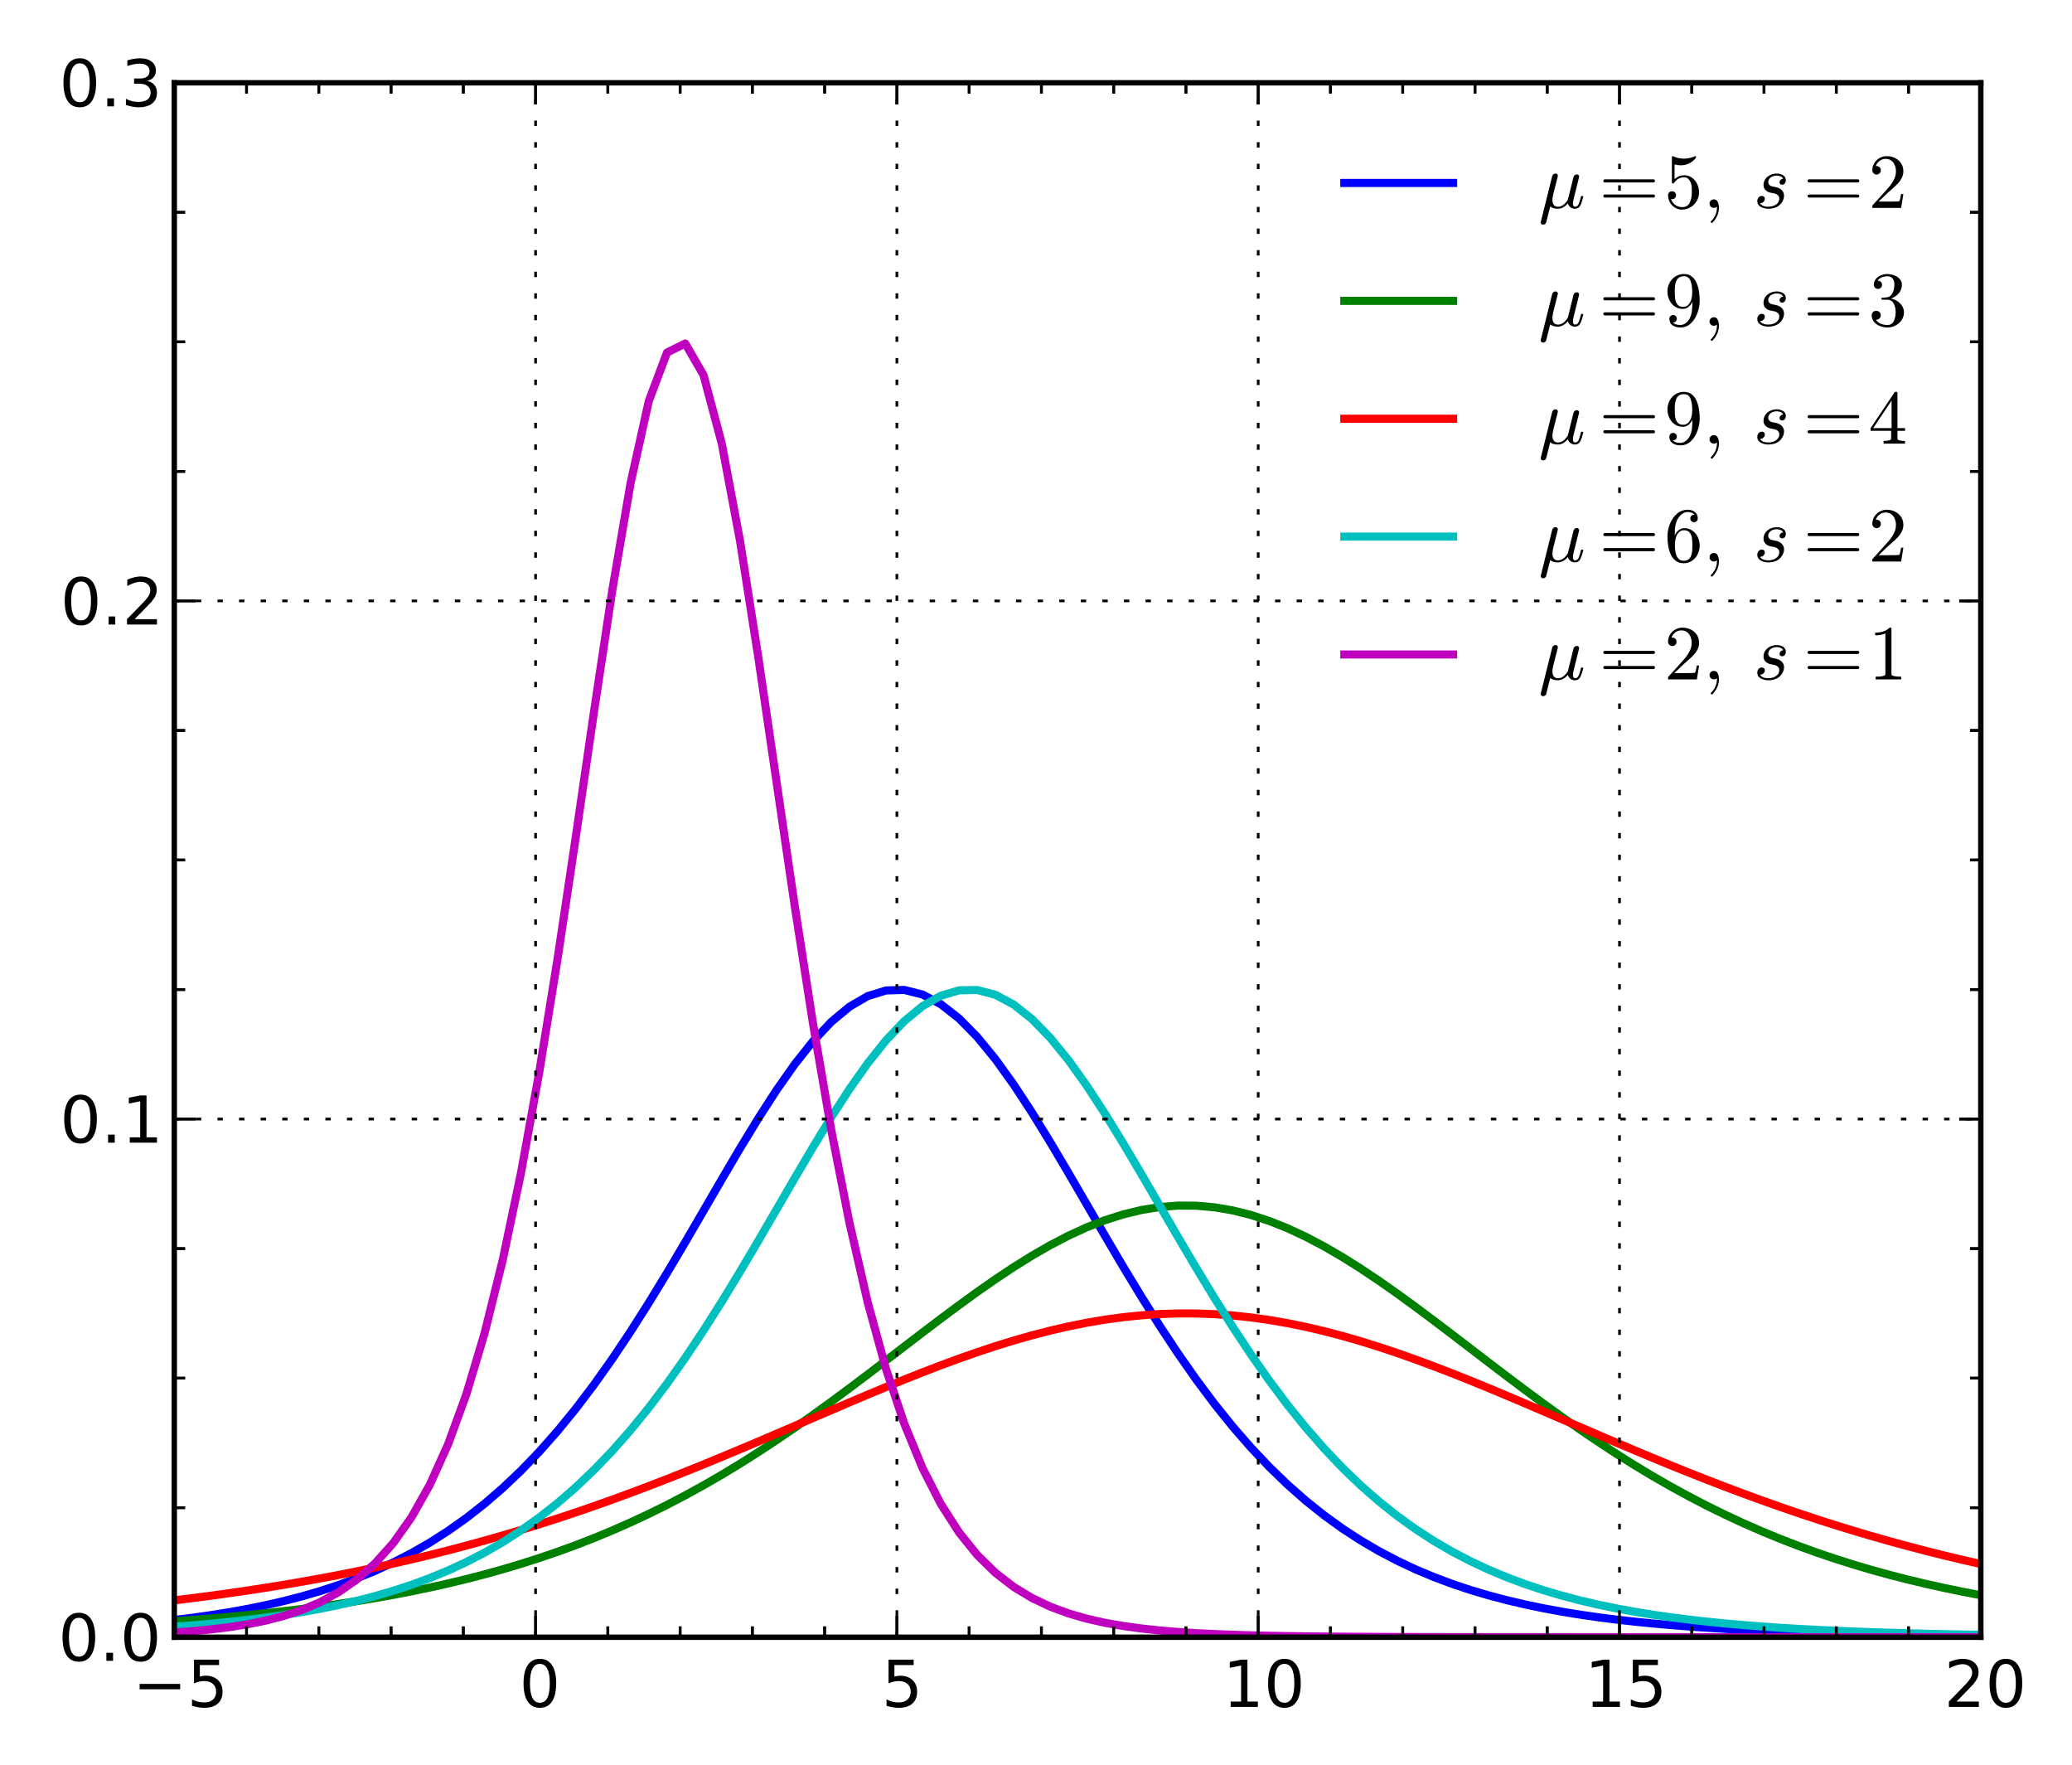 <?xml version="1.0" encoding="UTF-8" standalone="no"?>
<svg
   xmlns:dc="http://purl.org/dc/elements/1.1/"
   xmlns:cc="http://creativecommons.org/ns#"
   xmlns:rdf="http://www.w3.org/1999/02/22-rdf-syntax-ns#"
   xmlns:svg="http://www.w3.org/2000/svg"
   xmlns="http://www.w3.org/2000/svg"
   xmlns:xlink="http://www.w3.org/1999/xlink"
   id="svg771"
   viewBox="0 0 384 327"
   version="1.1"
   height="327pt"
   width="384pt">
  <filter
     id="filter4">
    <feComposite
       id="feComposite2"
       operator="arithmetic"
       k3="1"
       k2="1"
       in2="BackgroundImage"
       in="SourceGraphic" />
  </filter>
  <defs
     id="defs13">
    <clipPath
       id="e">
      <rect
         id="rect10"
         height="288"
         width="334.8"
         y="15.339"
         x="32.3" />
    </clipPath>
  </defs>
  <path
     id="path15"
     stroke-width="1.5"
     stroke-linejoin="round"
     stroke-linecap="square"
     stroke="#00f"
     fill="none"
     clip-path="url(#e)"
     d="m32.3 300.15 3.382-0.423 3.382-0.478 3.382-0.54 3.382-0.61 3.382-0.688 3.382-0.775 3.382-0.873 3.382-0.983 3.382-1.105 3.382-1.24 3.382-1.391 3.382-1.557 3.382-1.739 3.382-1.94 3.382-2.158 3.382-2.394 3.382-2.649 3.382-2.921 3.382-3.21 3.382-3.512 3.382-3.824 3.382-4.142 3.382-4.459 3.382-4.768 3.382-5.059 3.382-5.322 3.382-5.543 3.382-5.71 3.382-5.808 3.382-5.823 3.382-5.74 3.382-5.548 3.382-5.239 3.382-4.808 3.382-4.255 3.382-3.586 3.382-2.815 3.382-1.96 3.382-1.044 3.382-0.096 3.382 0.856 3.382 1.781 3.382 2.65 3.382 3.44 3.382 4.13 3.382 4.707 3.382 5.163 3.382 5.496 3.382 5.711 3.382 5.814 3.382 5.818 3.382 5.736 3.382 5.581 3.382 5.37 3.382 5.114 3.382 4.827 3.382 4.521 3.382 4.205 3.382 3.887 3.382 3.574 3.382 3.269 3.382 2.978 3.382 2.702 3.382 2.444 3.382 2.204 3.382 1.982 3.382 1.778 3.382 1.592 3.382 1.423 3.382 1.269 3.382 1.131 3.382 1.006 3.382 0.894 3.382 0.794 3.382 0.705 3.382 0.625 3.382 0.553 3.382 0.49 3.382 0.433 3.382 0.383 3.382 0.339 3.382 0.3 3.382 0.265 3.382 0.234 3.382 0.206 3.382 0.182 3.382 0.161 3.382 0.142 3.382 0.125 3.382 0.11 3.382 0.097 3.382 0.086 3.382 0.076 3.382 0.067 3.382 0.059 3.382 0.052 3.382 0.046 3.382 0.04 3.382 0.036" />
  <path
     id="path17"
     stroke-width="1.5"
     stroke-linejoin="round"
     stroke-linecap="square"
     stroke="#008000"
     fill="none"
     clip-path="url(#e)"
     d="m32.3 300.39 3.382-0.254 3.382-0.275 3.382-0.299 3.382-0.323 3.382-0.35 3.382-0.379 3.382-0.41 3.382-0.444 3.382-0.48 3.382-0.519 3.382-0.56 3.382-0.604 3.382-0.652 3.382-0.703 3.382-0.757 3.382-0.814 3.382-0.875 3.382-0.939 3.382-1.008 3.382-1.079 3.382-1.155 3.382-1.234 3.382-1.316 3.382-1.401 3.382-1.489 3.382-1.58 3.382-1.672 3.382-1.766 3.382-1.861 3.382-1.955 3.382-2.047 3.382-2.138 3.382-2.224 3.382-2.306 3.382-2.381 3.382-2.447 3.382-2.503 3.382-2.547 3.382-2.576 3.382-2.59 3.382-2.586 3.382-2.563 3.382-2.518 3.382-2.451 3.382-2.361 3.382-2.246 3.382-2.107 3.382-1.944 3.382-1.758 3.382-1.55 3.382-1.321 3.382-1.076 3.382-0.816 3.382-0.545 3.382-0.266 3.382 0.017 3.382 0.299 3.382 0.578 3.382 0.848 3.382 1.106 3.382 1.35 3.382 1.576 3.382 1.781 3.382 1.965 3.382 2.125 3.382 2.261 3.382 2.373 3.382 2.46 3.382 2.525 3.382 2.567 3.382 2.588 3.382 2.59 3.382 2.574 3.382 2.542 3.382 2.497 3.382 2.439 3.382 2.372 3.382 2.296 3.382 2.214 3.382 2.127 3.382 2.036 3.382 1.943 3.382 1.849 3.382 1.755 3.382 1.661 3.382 1.569 3.382 1.479 3.382 1.391 3.382 1.306 3.382 1.224 3.382 1.145 3.382 1.071 3.382 0.999 3.382 0.931 3.382 0.867 3.382 0.807 3.382 0.75 3.382 0.696 3.382 0.646" />
  <path
     id="path19"
     stroke-width="1.5"
     stroke-linejoin="round"
     stroke-linecap="square"
     stroke="#f00"
     fill="none"
     clip-path="url(#e)"
     d="m32.3 296.51 3.382-0.417 3.382-0.441 3.382-0.466 3.382-0.492 3.382-0.519 3.382-0.547 3.382-0.576 3.382-0.606 3.382-0.638 3.382-0.671 3.382-0.705 3.382-0.739 3.382-0.775 3.382-0.812 3.382-0.85 3.382-0.888 3.382-0.927 3.382-0.966 3.382-1.006 3.382-1.046 3.382-1.085 3.382-1.125 3.382-1.164 3.382-1.202 3.382-1.239 3.382-1.274 3.382-1.307 3.382-1.339 3.382-1.367 3.382-1.393 3.382-1.414 3.382-1.432 3.382-1.446 3.382-1.454 3.382-1.458 3.382-1.455 3.382-1.446 3.382-1.431 3.382-1.409 3.382-1.38 3.382-1.343 3.382-1.298 3.382-1.246 3.382-1.187 3.382-1.119 3.382-1.044 3.382-0.962 3.382-0.874 3.382-0.779 3.382-0.678 3.382-0.572 3.382-0.461 3.382-0.347 3.382-0.231 3.382-0.112 3.382 0.007 3.382 0.127 3.382 0.245 3.382 0.361 3.382 0.475 3.382 0.585 3.382 0.69 3.382 0.79 3.382 0.885 3.382 0.973 3.382 1.054 3.382 1.128 3.382 1.194 3.382 1.253 3.382 1.304 3.382 1.348 3.382 1.384 3.382 1.412 3.382 1.433 3.382 1.448 3.382 1.456 3.382 1.458 3.382 1.454 3.382 1.444 3.382 1.43 3.382 1.412 3.382 1.39 3.382 1.364 3.382 1.335 3.382 1.304 3.382 1.27 3.382 1.234 3.382 1.197 3.382 1.159 3.382 1.12 3.382 1.081 3.382 1.041 3.382 1.001 3.382 0.961 3.382 0.922 3.382 0.883 3.382 0.845 3.382 0.808 3.382 0.771" />
  <path
     id="path21"
     stroke-width="1.5"
     stroke-linejoin="round"
     stroke-linecap="square"
     stroke="#00bfbf"
     fill="none"
     clip-path="url(#e)"
     d="m32.3 301.39 3.382-0.259 3.382-0.294 3.382-0.332 3.382-0.376 3.382-0.425 3.382-0.48 3.382-0.543 3.382-0.613 3.382-0.691 3.382-0.779 3.382-0.878 3.382-0.987 3.382-1.11 3.382-1.246 3.382-1.397 3.382-1.564 3.382-1.747 3.382-1.948 3.382-2.167 3.382-2.404 3.382-2.66 3.382-2.933 3.382-3.222 3.382-3.524 3.382-3.837 3.382-4.154 3.382-4.471 3.382-4.78 3.382-5.07 3.382-5.331 3.382-5.551 3.382-5.716 3.382-5.811 3.382-5.821 3.382-5.734 3.382-5.538 3.382-5.224 3.382-4.788 3.382-4.23 3.382-3.557 3.382-2.782 3.382-1.924 3.382-1.007 3.382-0.057 3.382 0.894 3.382 1.817 3.382 2.683 3.382 3.469 3.382 4.155 3.382 4.727 3.382 5.178 3.382 5.507 3.382 5.717 3.382 5.816 3.382 5.816 3.382 5.731 3.382 5.574 3.382 5.36 3.382 5.103 3.382 4.816 3.382 4.509 3.382 4.192 3.382 3.874 3.382 3.561 3.382 3.257 3.382 2.967 3.382 2.692 3.382 2.434 3.382 2.194 3.382 1.973 3.382 1.77 3.382 1.585 3.382 1.416 3.382 1.263 3.382 1.126 3.382 1.002 3.382 0.89 3.382 0.79 3.382 0.701 3.382 0.622 3.382 0.551 3.382 0.487 3.382 0.431 3.382 0.381 3.382 0.337 3.382 0.298 3.382 0.263 3.382 0.233 3.382 0.205 3.382 0.181 3.382 0.16 3.382 0.141 3.382 0.125 3.382 0.11 3.382 0.097 3.382 0.086 3.382 0.075 3.382 0.067 3.382 0.059" />
  <path
     id="path23"
     stroke-width="1.5"
     stroke-linejoin="round"
     stroke-linecap="square"
     stroke="#bf00bf"
     fill="none"
     clip-path="url(#e)"
     d="m32.3 302.47 3.382-0.25 3.382-0.322 3.382-0.414 3.382-0.532 3.382-0.683 3.382-0.876 3.382-1.123 3.382-1.438 3.382-1.837 3.382-2.344 3.382-2.983 3.382-3.783 3.382-4.778 3.382-6.002 3.382-7.487 3.382-9.257 3.382-11.317 3.382-13.637 3.382-16.134 3.382-18.649 3.382-20.926 3.382-22.61 3.382-23.265 3.382-22.448 3.382-19.811 3.382-15.249 3.382-9 3.382-1.673 3.382 5.862 3.382 12.679 3.382 18.036 3.382 21.525 3.382 23.111 3.382 23.052 3.382 21.765 3.382 19.699 3.382 17.251 3.382 14.721 3.382 12.309 3.382 10.128 3.382 8.229 3.382 6.621 3.382 5.286 3.382 4.195 3.382 3.313 3.382 2.607 3.382 2.046 3.382 1.602 3.382 1.252 3.382 0.977 3.382 0.762 3.382 0.594 3.382 0.462 3.382 0.36 3.382 0.28 3.382 0.218 3.382 0.169 3.382 0.131 3.382 0.102 3.382 0.079 3.382 0.062 3.382 0.048 3.382 0.037 3.382 0.029 3.382 0.022 3.382 0.017 3.382 0.014 3.382 0.011 3.382 0.008 3.382 0.006 3.382 0.005 3.382 0.004 3.382 0.003 3.382 0.002 3.382 0.002 3.382 0.001 3.382 0.001 3.382 8.44e-4 6.764 0.001 64.255 0.002" />
  <defs
     id="defs35">
    <path
       d="m32.3-23.878v-288"
       id="ad" />
    <path
       d="m99.26-23.878v-288"
       id="ac" />
    <path
       d="m166.22-23.878v-288"
       id="ab" />
    <path
       d="m233.18-23.878v-288"
       id="aa" />
    <path
       d="m300.14-23.878v-288"
       id="z" />
    <path
       d="m367.1-23.878v-288"
       id="y" />
    <path
       d="m32.3-23.878h334.8"
       id="x" />
    <path
       d="m32.3-119.88h334.8"
       id="w" />
    <path
       d="m32.3-215.88h334.8"
       id="v" />
    <path
       d="m32.3-311.88h334.8"
       id="u" />
  </defs>
  <g
     id="g39"
     clip-path="url(#e)">
    <use
       id="use37"
       xlink:href="#ad"
       stroke-width=".5"
       stroke-linejoin="round"
       stroke-dasharray="1,3"
       stroke="#000000"
       fill="none"
       y="327.217" />
  </g>
  <g
     id="g43"
     clip-path="url(#e)">
    <use
       id="use41"
       xlink:href="#ac"
       stroke-width=".5"
       stroke-linejoin="round"
       stroke-dasharray="1,3"
       stroke="#000000"
       fill="none"
       y="327.217" />
  </g>
  <g
     id="g47"
     clip-path="url(#e)">
    <use
       id="use45"
       xlink:href="#ab"
       stroke-width=".5"
       stroke-linejoin="round"
       stroke-dasharray="1,3"
       stroke="#000000"
       fill="none"
       y="327.217" />
  </g>
  <g
     id="g51"
     clip-path="url(#e)">
    <use
       id="use49"
       xlink:href="#aa"
       stroke-width=".5"
       stroke-linejoin="round"
       stroke-dasharray="1,3"
       stroke="#000000"
       fill="none"
       y="327.217" />
  </g>
  <g
     id="g55"
     clip-path="url(#e)">
    <use
       id="use53"
       xlink:href="#z"
       stroke-width=".5"
       stroke-linejoin="round"
       stroke-dasharray="1,3"
       stroke="#000000"
       fill="none"
       y="327.217" />
  </g>
  <g
     id="g59"
     clip-path="url(#e)">
    <use
       id="use57"
       xlink:href="#y"
       stroke-width=".5"
       stroke-linejoin="round"
       stroke-dasharray="1,3"
       stroke="#000000"
       fill="none"
       y="327.217" />
  </g>
  <g
     id="g63"
     clip-path="url(#e)">
    <use
       id="use61"
       xlink:href="#x"
       stroke-width=".5"
       stroke-linejoin="round"
       stroke-dasharray="1,3"
       stroke="#000000"
       fill="none"
       y="327.217" />
  </g>
  <g
     id="g67"
     clip-path="url(#e)">
    <use
       id="use65"
       xlink:href="#w"
       stroke-width=".5"
       stroke-linejoin="round"
       stroke-dasharray="1,3"
       stroke="#000000"
       fill="none"
       y="327.217" />
  </g>
  <g
     id="g71"
     clip-path="url(#e)">
    <use
       id="use69"
       xlink:href="#v"
       stroke-width=".5"
       stroke-linejoin="round"
       stroke-dasharray="1,3"
       stroke="#000000"
       fill="none"
       y="327.217" />
  </g>
  <g
     id="g75"
     clip-path="url(#e)">
    <use
       id="use73"
       xlink:href="#u"
       stroke-width=".5"
       stroke-linejoin="round"
       stroke-dasharray="1,3"
       stroke="#000000"
       fill="none"
       y="327.217" />
  </g>
  <path
     id="path77"
     stroke-linejoin="round"
     stroke-linecap="square"
     stroke="#000"
     fill="none"
     d="m367.1 303.34v-288" />
  <defs
     id="defs80">
    <path
       d="m0 0h-4"
       id="i" />
  </defs>
  <g
     id="g86"
     stroke-width=".5"
     stroke-linejoin="round"
     stroke="#000000"
     fill="none">
    <use
       id="use82"
       xlink:href="#i"
       y="303.339"
       x="367.1" />
    <use
       id="use84"
       xlink:href="#i"
       y="303.339"
       x="367.1" />
  </g>
  <g
     id="g92"
     stroke-width=".5"
     stroke-linejoin="round"
     stroke="#000000"
     fill="none">
    <use
       id="use88"
       xlink:href="#i"
       y="207.339"
       x="367.1" />
    <use
       id="use90"
       xlink:href="#i"
       y="207.339"
       x="367.1" />
  </g>
  <g
     id="g98"
     stroke-width=".5"
     stroke-linejoin="round"
     stroke="#000000"
     fill="none">
    <use
       id="use94"
       xlink:href="#i"
       y="111.339"
       x="367.1" />
    <use
       id="use96"
       xlink:href="#i"
       y="111.339"
       x="367.1" />
  </g>
  <g
     id="g104"
     stroke-width=".5"
     stroke-linejoin="round"
     stroke="#000000"
     fill="none">
    <use
       id="use100"
       xlink:href="#i"
       y="15.339"
       x="367.1" />
    <use
       id="use102"
       xlink:href="#i"
       y="15.339"
       x="367.1" />
  </g>
  <defs
     id="defs107">
    <path
       d="m0 0h-2"
       id="c" />
  </defs>
  <g
     id="g113"
     stroke-width=".5"
     stroke-linejoin="round"
     stroke="#000000"
     fill="none">
    <use
       id="use109"
       xlink:href="#c"
       y="279.339"
       x="367.1" />
    <use
       id="use111"
       xlink:href="#c"
       y="279.339"
       x="367.1" />
  </g>
  <g
     id="g119"
     stroke-width=".5"
     stroke-linejoin="round"
     stroke="#000000"
     fill="none">
    <use
       id="use115"
       xlink:href="#c"
       y="255.339"
       x="367.1" />
    <use
       id="use117"
       xlink:href="#c"
       y="255.339"
       x="367.1" />
  </g>
  <g
     id="g125"
     stroke-width=".5"
     stroke-linejoin="round"
     stroke="#000000"
     fill="none">
    <use
       id="use121"
       xlink:href="#c"
       y="231.339"
       x="367.1" />
    <use
       id="use123"
       xlink:href="#c"
       y="231.339"
       x="367.1" />
  </g>
  <g
     id="g131"
     stroke-width=".5"
     stroke-linejoin="round"
     stroke="#000000"
     fill="none">
    <use
       id="use127"
       xlink:href="#c"
       y="183.339"
       x="367.1" />
    <use
       id="use129"
       xlink:href="#c"
       y="183.339"
       x="367.1" />
  </g>
  <g
     id="g137"
     stroke-width=".5"
     stroke-linejoin="round"
     stroke="#000000"
     fill="none">
    <use
       id="use133"
       xlink:href="#c"
       y="159.339"
       x="367.1" />
    <use
       id="use135"
       xlink:href="#c"
       y="159.339"
       x="367.1" />
  </g>
  <g
     id="g143"
     stroke-width=".5"
     stroke-linejoin="round"
     stroke="#000000"
     fill="none">
    <use
       id="use139"
       xlink:href="#c"
       y="135.339"
       x="367.1" />
    <use
       id="use141"
       xlink:href="#c"
       y="135.339"
       x="367.1" />
  </g>
  <g
     id="g149"
     stroke-width=".5"
     stroke-linejoin="round"
     stroke="#000000"
     fill="none">
    <use
       id="use145"
       xlink:href="#c"
       y="87.339"
       x="367.1" />
    <use
       id="use147"
       xlink:href="#c"
       y="87.339"
       x="367.1" />
  </g>
  <g
     id="g155"
     stroke-width=".5"
     stroke-linejoin="round"
     stroke="#000000"
     fill="none">
    <use
       id="use151"
       xlink:href="#c"
       y="63.339"
       x="367.1" />
    <use
       id="use153"
       xlink:href="#c"
       y="63.339"
       x="367.1" />
  </g>
  <g
     id="g161"
     stroke-width=".5"
     stroke-linejoin="round"
     stroke="#000000"
     fill="none">
    <use
       id="use157"
       xlink:href="#c"
       y="39.339"
       x="367.1" />
    <use
       id="use159"
       xlink:href="#c"
       y="39.339"
       x="367.1" />
  </g>
  <path
     id="path163"
     stroke-linejoin="round"
     stroke-linecap="square"
     stroke="#000"
     fill="none"
     d="m32.3 303.34h334.8" />
  <defs
     id="defs166">
    <path
       d="m0 0v-4"
       id="g" />
  </defs>
  <g
     id="g172"
     stroke-width=".5"
     stroke-linejoin="round"
     stroke="#000000"
     fill="none">
    <use
       id="use168"
       xlink:href="#g"
       y="303.339"
       x="32.3" />
    <use
       id="use170"
       xlink:href="#g"
       y="303.339"
       x="32.3" />
  </g>
  <g
     id="g178"
     stroke-width=".5"
     stroke-linejoin="round"
     stroke="#000000"
     fill="none">
    <use
       id="use174"
       xlink:href="#g"
       y="303.339"
       x="99.26" />
    <use
       id="use176"
       xlink:href="#g"
       y="303.339"
       x="99.26" />
  </g>
  <g
     id="g184"
     stroke-width=".5"
     stroke-linejoin="round"
     stroke="#000000"
     fill="none">
    <use
       id="use180"
       xlink:href="#g"
       y="303.339"
       x="166.22" />
    <use
       id="use182"
       xlink:href="#g"
       y="303.339"
       x="166.22" />
  </g>
  <g
     id="g190"
     stroke-width=".5"
     stroke-linejoin="round"
     stroke="#000000"
     fill="none">
    <use
       id="use186"
       xlink:href="#g"
       y="303.339"
       x="233.18" />
    <use
       id="use188"
       xlink:href="#g"
       y="303.339"
       x="233.18" />
  </g>
  <g
     id="g196"
     stroke-width=".5"
     stroke-linejoin="round"
     stroke="#000000"
     fill="none">
    <use
       id="use192"
       xlink:href="#g"
       y="303.339"
       x="300.14" />
    <use
       id="use194"
       xlink:href="#g"
       y="303.339"
       x="300.14" />
  </g>
  <g
     id="g202"
     stroke-width=".5"
     stroke-linejoin="round"
     stroke="#000000"
     fill="none">
    <use
       id="use198"
       xlink:href="#g"
       y="303.339"
       x="367.1" />
    <use
       id="use200"
       xlink:href="#g"
       y="303.339"
       x="367.1" />
  </g>
  <defs
     id="defs206">
    <path
       d="m10.594-35.5h62.594v8.297h-62.594z"
       id="ah" />
    <path
       d="m10.797-72.906h38.719v8.312h-29.688v17.859q2.141-0.734 4.281-1.094 2.156-0.359 4.312-0.359 12.203 0 19.328 6.688 7.141 6.688 7.141 18.109 0 11.766-7.328 18.297-7.328 6.516-20.656 6.516-4.594 0-9.359-0.781-4.75-0.781-9.828-2.344v-9.922q4.391 2.391 9.078 3.562t9.906 1.172q8.453 0 13.375-4.438 4.938-4.438 4.938-12.062 0-7.609-4.938-12.047-4.922-4.453-13.375-4.453-3.953 0-7.891 0.875-3.922 0.875-8.016 2.734z"
       id="q" />
  </defs>
  <g
     id="g212"
     transform="translate(24.605 316.25) scale(.12)">
    <use
       id="use208"
       xlink:href="#ah" />
    <use
       id="use210"
       xlink:href="#q"
       x="83.789" />
  </g>
  <defs
     id="defs215">
    <path
       d="m31.781-66.406q-7.609 0-11.453 7.5-3.828 7.484-3.828 22.531 0 14.984 3.828 22.484 3.844 7.5 11.453 7.5 7.672 0 11.5-7.5 3.844-7.5 3.844-22.484 0-15.047-3.844-22.531-3.828-7.5-11.5-7.5m0-7.812q12.266 0 18.734 9.703 6.469 9.688 6.469 28.141 0 18.406-6.469 28.109-6.469 9.688-18.734 9.688-12.25 0-18.719-9.688-6.469-9.703-6.469-28.109 0-18.453 6.469-28.141 6.469-9.703 18.719-9.703"
       id="k" />
  </defs>
  <g
     id="g219"
     transform="translate(96.237 316.25) scale(.12)">
    <use
       id="use217"
       xlink:href="#k" />
  </g>
  <g
     id="g223"
     transform="translate(163.38 316.25) scale(.12)">
    <use
       id="use221"
       xlink:href="#q" />
  </g>
  <defs
     id="defs226">
    <path
       d="m12.406-8.297h16.109v-55.625l-17.531 3.516v-8.984l17.438-3.516h9.859v64.609h16.109v8.297h-41.984z"
       id="p" />
  </defs>
  <g
     id="g232"
     transform="translate(226.59 316.25) scale(.12)">
    <use
       id="use228"
       xlink:href="#p" />
    <use
       id="use230"
       xlink:href="#k"
       x="63.623" />
  </g>
  <g
     id="g238"
     transform="translate(293.68 316.25) scale(.12)">
    <use
       id="use234"
       xlink:href="#p" />
    <use
       id="use236"
       xlink:href="#q"
       x="63.623" />
  </g>
  <defs
     id="defs241">
    <path
       d="m19.188-8.297h34.422v8.297h-46.281v-8.297q5.609-5.812 15.297-15.594 9.703-9.797 12.188-12.641 4.734-5.312 6.609-9 1.891-3.688 1.891-7.25 0-5.812-4.078-9.469-4.078-3.672-10.625-3.672-4.641 0-9.797 1.609-5.141 1.609-11 4.891v-9.969q5.953-2.391 11.125-3.609 5.188-1.219 9.484-1.219 11.328 0 18.062 5.672 6.734 5.656 6.734 15.125 0 4.5-1.688 8.531-1.672 4.016-6.125 9.484-1.219 1.422-7.766 8.188-6.531 6.766-18.453 18.922"
       id="s" />
  </defs>
  <g
     id="g247"
     transform="translate(360.3 316.25) scale(.12)">
    <use
       id="use243"
       xlink:href="#s" />
    <use
       id="use245"
       xlink:href="#k"
       x="63.623" />
  </g>
  <defs
     id="defs250">
    <path
       d="m0 0v-2"
       id="b" />
  </defs>
  <g
     id="g256"
     stroke-width=".5"
     stroke-linejoin="round"
     stroke="#000000"
     fill="none">
    <use
       id="use252"
       xlink:href="#b"
       y="303.339"
       x="45.692" />
    <use
       id="use254"
       xlink:href="#b"
       y="303.339"
       x="45.692" />
  </g>
  <g
     id="g262"
     stroke-width=".5"
     stroke-linejoin="round"
     stroke="#000000"
     fill="none">
    <use
       id="use258"
       xlink:href="#b"
       y="303.339"
       x="59.084" />
    <use
       id="use260"
       xlink:href="#b"
       y="303.339"
       x="59.084" />
  </g>
  <g
     id="g268"
     stroke-width=".5"
     stroke-linejoin="round"
     stroke="#000000"
     fill="none">
    <use
       id="use264"
       xlink:href="#b"
       y="303.339"
       x="72.476" />
    <use
       id="use266"
       xlink:href="#b"
       y="303.339"
       x="72.476" />
  </g>
  <g
     id="g274"
     stroke-width=".5"
     stroke-linejoin="round"
     stroke="#000000"
     fill="none">
    <use
       id="use270"
       xlink:href="#b"
       y="303.339"
       x="85.868" />
    <use
       id="use272"
       xlink:href="#b"
       y="303.339"
       x="85.868" />
  </g>
  <g
     id="g280"
     stroke-width=".5"
     stroke-linejoin="round"
     stroke="#000000"
     fill="none">
    <use
       id="use276"
       xlink:href="#b"
       y="303.339"
       x="112.652" />
    <use
       id="use278"
       xlink:href="#b"
       y="303.339"
       x="112.652" />
  </g>
  <g
     id="g286"
     stroke-width=".5"
     stroke-linejoin="round"
     stroke="#000000"
     fill="none">
    <use
       id="use282"
       xlink:href="#b"
       y="303.339"
       x="126.044" />
    <use
       id="use284"
       xlink:href="#b"
       y="303.339"
       x="126.044" />
  </g>
  <g
     id="g292"
     stroke-width=".5"
     stroke-linejoin="round"
     stroke="#000000"
     fill="none">
    <use
       id="use288"
       xlink:href="#b"
       y="303.339"
       x="139.436" />
    <use
       id="use290"
       xlink:href="#b"
       y="303.339"
       x="139.436" />
  </g>
  <g
     id="g298"
     stroke-width=".5"
     stroke-linejoin="round"
     stroke="#000000"
     fill="none">
    <use
       id="use294"
       xlink:href="#b"
       y="303.339"
       x="152.828" />
    <use
       id="use296"
       xlink:href="#b"
       y="303.339"
       x="152.828" />
  </g>
  <g
     id="g304"
     stroke-width=".5"
     stroke-linejoin="round"
     stroke="#000000"
     fill="none">
    <use
       id="use300"
       xlink:href="#b"
       y="303.339"
       x="179.612" />
    <use
       id="use302"
       xlink:href="#b"
       y="303.339"
       x="179.612" />
  </g>
  <g
     id="g310"
     stroke-width=".5"
     stroke-linejoin="round"
     stroke="#000000"
     fill="none">
    <use
       id="use306"
       xlink:href="#b"
       y="303.339"
       x="193.004" />
    <use
       id="use308"
       xlink:href="#b"
       y="303.339"
       x="193.004" />
  </g>
  <g
     id="g316"
     stroke-width=".5"
     stroke-linejoin="round"
     stroke="#000000"
     fill="none">
    <use
       id="use312"
       xlink:href="#b"
       y="303.339"
       x="206.396" />
    <use
       id="use314"
       xlink:href="#b"
       y="303.339"
       x="206.396" />
  </g>
  <g
     id="g322"
     stroke-width=".5"
     stroke-linejoin="round"
     stroke="#000000"
     fill="none">
    <use
       id="use318"
       xlink:href="#b"
       y="303.339"
       x="219.788" />
    <use
       id="use320"
       xlink:href="#b"
       y="303.339"
       x="219.788" />
  </g>
  <g
     id="g328"
     stroke-width=".5"
     stroke-linejoin="round"
     stroke="#000000"
     fill="none">
    <use
       id="use324"
       xlink:href="#b"
       y="303.339"
       x="246.572" />
    <use
       id="use326"
       xlink:href="#b"
       y="303.339"
       x="246.572" />
  </g>
  <g
     id="g334"
     stroke-width=".5"
     stroke-linejoin="round"
     stroke="#000000"
     fill="none">
    <use
       id="use330"
       xlink:href="#b"
       y="303.339"
       x="259.964" />
    <use
       id="use332"
       xlink:href="#b"
       y="303.339"
       x="259.964" />
  </g>
  <g
     id="g340"
     stroke-width=".5"
     stroke-linejoin="round"
     stroke="#000000"
     fill="none">
    <use
       id="use336"
       xlink:href="#b"
       y="303.339"
       x="273.356" />
    <use
       id="use338"
       xlink:href="#b"
       y="303.339"
       x="273.356" />
  </g>
  <g
     id="g346"
     stroke-width=".5"
     stroke-linejoin="round"
     stroke="#000000"
     fill="none">
    <use
       id="use342"
       xlink:href="#b"
       y="303.339"
       x="286.748" />
    <use
       id="use344"
       xlink:href="#b"
       y="303.339"
       x="286.748" />
  </g>
  <g
     id="g352"
     stroke-width=".5"
     stroke-linejoin="round"
     stroke="#000000"
     fill="none">
    <use
       id="use348"
       xlink:href="#b"
       y="303.339"
       x="313.532" />
    <use
       id="use350"
       xlink:href="#b"
       y="303.339"
       x="313.532" />
  </g>
  <g
     id="g358"
     stroke-width=".5"
     stroke-linejoin="round"
     stroke="#000000"
     fill="none">
    <use
       id="use354"
       xlink:href="#b"
       y="303.339"
       x="326.924" />
    <use
       id="use356"
       xlink:href="#b"
       y="303.339"
       x="326.924" />
  </g>
  <g
     id="g364"
     stroke-width=".5"
     stroke-linejoin="round"
     stroke="#000000"
     fill="none">
    <use
       id="use360"
       xlink:href="#b"
       y="303.339"
       x="340.316" />
    <use
       id="use362"
       xlink:href="#b"
       y="303.339"
       x="340.316" />
  </g>
  <g
     id="g370"
     stroke-width=".5"
     stroke-linejoin="round"
     stroke="#000000"
     fill="none">
    <use
       id="use366"
       xlink:href="#b"
       y="303.339"
       x="353.708" />
    <use
       id="use368"
       xlink:href="#b"
       y="303.339"
       x="353.708" />
  </g>
  <path
     id="path372"
     stroke-linejoin="round"
     stroke-linecap="square"
     stroke="#000"
     fill="none"
     d="m32.3 15.339h334.8" />
  <defs
     id="defs375">
    <path
       d="m0 0v4"
       id="f" />
  </defs>
  <g
     id="g381"
     stroke-width=".5"
     stroke-linejoin="round"
     stroke="#000000"
     fill="none">
    <use
       id="use377"
       xlink:href="#f"
       y="15.339"
       x="32.3" />
    <use
       id="use379"
       xlink:href="#f"
       y="15.339"
       x="32.3" />
  </g>
  <g
     id="g387"
     stroke-width=".5"
     stroke-linejoin="round"
     stroke="#000000"
     fill="none">
    <use
       id="use383"
       xlink:href="#f"
       y="15.339"
       x="99.26" />
    <use
       id="use385"
       xlink:href="#f"
       y="15.339"
       x="99.26" />
  </g>
  <g
     id="g393"
     stroke-width=".5"
     stroke-linejoin="round"
     stroke="#000000"
     fill="none">
    <use
       id="use389"
       xlink:href="#f"
       y="15.339"
       x="166.22" />
    <use
       id="use391"
       xlink:href="#f"
       y="15.339"
       x="166.22" />
  </g>
  <g
     id="g399"
     stroke-width=".5"
     stroke-linejoin="round"
     stroke="#000000"
     fill="none">
    <use
       id="use395"
       xlink:href="#f"
       y="15.339"
       x="233.18" />
    <use
       id="use397"
       xlink:href="#f"
       y="15.339"
       x="233.18" />
  </g>
  <g
     id="g405"
     stroke-width=".5"
     stroke-linejoin="round"
     stroke="#000000"
     fill="none">
    <use
       id="use401"
       xlink:href="#f"
       y="15.339"
       x="300.14" />
    <use
       id="use403"
       xlink:href="#f"
       y="15.339"
       x="300.14" />
  </g>
  <g
     id="g411"
     stroke-width=".5"
     stroke-linejoin="round"
     stroke="#000000"
     fill="none">
    <use
       id="use407"
       xlink:href="#f"
       y="15.339"
       x="367.1" />
    <use
       id="use409"
       xlink:href="#f"
       y="15.339"
       x="367.1" />
  </g>
  <defs
     id="defs414">
    <path
       d="m0 0v2"
       id="a" />
  </defs>
  <g
     id="g420"
     stroke-width=".5"
     stroke-linejoin="round"
     stroke="#000000"
     fill="none">
    <use
       id="use416"
       xlink:href="#a"
       y="15.339"
       x="45.692" />
    <use
       id="use418"
       xlink:href="#a"
       y="15.339"
       x="45.692" />
  </g>
  <g
     id="g426"
     stroke-width=".5"
     stroke-linejoin="round"
     stroke="#000000"
     fill="none">
    <use
       id="use422"
       xlink:href="#a"
       y="15.339"
       x="59.084" />
    <use
       id="use424"
       xlink:href="#a"
       y="15.339"
       x="59.084" />
  </g>
  <g
     id="g432"
     stroke-width=".5"
     stroke-linejoin="round"
     stroke="#000000"
     fill="none">
    <use
       id="use428"
       xlink:href="#a"
       y="15.339"
       x="72.476" />
    <use
       id="use430"
       xlink:href="#a"
       y="15.339"
       x="72.476" />
  </g>
  <g
     id="g438"
     stroke-width=".5"
     stroke-linejoin="round"
     stroke="#000000"
     fill="none">
    <use
       id="use434"
       xlink:href="#a"
       y="15.339"
       x="85.868" />
    <use
       id="use436"
       xlink:href="#a"
       y="15.339"
       x="85.868" />
  </g>
  <g
     id="g444"
     stroke-width=".5"
     stroke-linejoin="round"
     stroke="#000000"
     fill="none">
    <use
       id="use440"
       xlink:href="#a"
       y="15.339"
       x="112.652" />
    <use
       id="use442"
       xlink:href="#a"
       y="15.339"
       x="112.652" />
  </g>
  <g
     id="g450"
     stroke-width=".5"
     stroke-linejoin="round"
     stroke="#000000"
     fill="none">
    <use
       id="use446"
       xlink:href="#a"
       y="15.339"
       x="126.044" />
    <use
       id="use448"
       xlink:href="#a"
       y="15.339"
       x="126.044" />
  </g>
  <g
     id="g456"
     stroke-width=".5"
     stroke-linejoin="round"
     stroke="#000000"
     fill="none">
    <use
       id="use452"
       xlink:href="#a"
       y="15.339"
       x="139.436" />
    <use
       id="use454"
       xlink:href="#a"
       y="15.339"
       x="139.436" />
  </g>
  <g
     id="g462"
     stroke-width=".5"
     stroke-linejoin="round"
     stroke="#000000"
     fill="none">
    <use
       id="use458"
       xlink:href="#a"
       y="15.339"
       x="152.828" />
    <use
       id="use460"
       xlink:href="#a"
       y="15.339"
       x="152.828" />
  </g>
  <g
     id="g468"
     stroke-width=".5"
     stroke-linejoin="round"
     stroke="#000000"
     fill="none">
    <use
       id="use464"
       xlink:href="#a"
       y="15.339"
       x="179.612" />
    <use
       id="use466"
       xlink:href="#a"
       y="15.339"
       x="179.612" />
  </g>
  <g
     id="g474"
     stroke-width=".5"
     stroke-linejoin="round"
     stroke="#000000"
     fill="none">
    <use
       id="use470"
       xlink:href="#a"
       y="15.339"
       x="193.004" />
    <use
       id="use472"
       xlink:href="#a"
       y="15.339"
       x="193.004" />
  </g>
  <g
     id="g480"
     stroke-width=".5"
     stroke-linejoin="round"
     stroke="#000000"
     fill="none">
    <use
       id="use476"
       xlink:href="#a"
       y="15.339"
       x="206.396" />
    <use
       id="use478"
       xlink:href="#a"
       y="15.339"
       x="206.396" />
  </g>
  <g
     id="g486"
     stroke-width=".5"
     stroke-linejoin="round"
     stroke="#000000"
     fill="none">
    <use
       id="use482"
       xlink:href="#a"
       y="15.339"
       x="219.788" />
    <use
       id="use484"
       xlink:href="#a"
       y="15.339"
       x="219.788" />
  </g>
  <g
     id="g492"
     stroke-width=".5"
     stroke-linejoin="round"
     stroke="#000000"
     fill="none">
    <use
       id="use488"
       xlink:href="#a"
       y="15.339"
       x="246.572" />
    <use
       id="use490"
       xlink:href="#a"
       y="15.339"
       x="246.572" />
  </g>
  <g
     id="g498"
     stroke-width=".5"
     stroke-linejoin="round"
     stroke="#000000"
     fill="none">
    <use
       id="use494"
       xlink:href="#a"
       y="15.339"
       x="259.964" />
    <use
       id="use496"
       xlink:href="#a"
       y="15.339"
       x="259.964" />
  </g>
  <g
     id="g504"
     stroke-width=".5"
     stroke-linejoin="round"
     stroke="#000000"
     fill="none">
    <use
       id="use500"
       xlink:href="#a"
       y="15.339"
       x="273.356" />
    <use
       id="use502"
       xlink:href="#a"
       y="15.339"
       x="273.356" />
  </g>
  <g
     id="g510"
     stroke-width=".5"
     stroke-linejoin="round"
     stroke="#000000"
     fill="none">
    <use
       id="use506"
       xlink:href="#a"
       y="15.339"
       x="286.748" />
    <use
       id="use508"
       xlink:href="#a"
       y="15.339"
       x="286.748" />
  </g>
  <g
     id="g516"
     stroke-width=".5"
     stroke-linejoin="round"
     stroke="#000000"
     fill="none">
    <use
       id="use512"
       xlink:href="#a"
       y="15.339"
       x="313.532" />
    <use
       id="use514"
       xlink:href="#a"
       y="15.339"
       x="313.532" />
  </g>
  <g
     id="g522"
     stroke-width=".5"
     stroke-linejoin="round"
     stroke="#000000"
     fill="none">
    <use
       id="use518"
       xlink:href="#a"
       y="15.339"
       x="326.924" />
    <use
       id="use520"
       xlink:href="#a"
       y="15.339"
       x="326.924" />
  </g>
  <g
     id="g528"
     stroke-width=".5"
     stroke-linejoin="round"
     stroke="#000000"
     fill="none">
    <use
       id="use524"
       xlink:href="#a"
       y="15.339"
       x="340.316" />
    <use
       id="use526"
       xlink:href="#a"
       y="15.339"
       x="340.316" />
  </g>
  <g
     id="g534"
     stroke-width=".5"
     stroke-linejoin="round"
     stroke="#000000"
     fill="none">
    <use
       id="use530"
       xlink:href="#a"
       y="15.339"
       x="353.708" />
    <use
       id="use532"
       xlink:href="#a"
       y="15.339"
       x="353.708" />
  </g>
  <path
     id="path536"
     stroke-linejoin="round"
     stroke-linecap="square"
     stroke="#000"
     fill="none"
     d="m32.3 303.34v-288" />
  <defs
     id="defs539">
    <path
       d="m0 0h4"
       id="j" />
  </defs>
  <g
     id="g545"
     stroke-width=".5"
     stroke-linejoin="round"
     stroke="#000000"
     fill="none">
    <use
       id="use541"
       xlink:href="#j"
       y="303.339"
       x="32.3" />
    <use
       id="use543"
       xlink:href="#j"
       y="303.339"
       x="32.3" />
  </g>
  <g
     id="g551"
     stroke-width=".5"
     stroke-linejoin="round"
     stroke="#000000"
     fill="none">
    <use
       id="use547"
       xlink:href="#j"
       y="207.339"
       x="32.3" />
    <use
       id="use549"
       xlink:href="#j"
       y="207.339"
       x="32.3" />
  </g>
  <g
     id="g557"
     stroke-width=".5"
     stroke-linejoin="round"
     stroke="#000000"
     fill="none">
    <use
       id="use553"
       xlink:href="#j"
       y="111.339"
       x="32.3" />
    <use
       id="use555"
       xlink:href="#j"
       y="111.339"
       x="32.3" />
  </g>
  <g
     id="g563"
     stroke-width=".5"
     stroke-linejoin="round"
     stroke="#000000"
     fill="none">
    <use
       id="use559"
       xlink:href="#j"
       y="15.339"
       x="32.3" />
    <use
       id="use561"
       xlink:href="#j"
       y="15.339"
       x="32.3" />
  </g>
  <defs
     id="defs566">
    <path
       d="m10.688-12.406h10.312v12.406h-10.312z"
       id="o" />
  </defs>
  <g
     id="g574"
     transform="translate(10.8 307.71) scale(.12)">
    <use
       id="use568"
       xlink:href="#k" />
    <use
       id="use570"
       xlink:href="#o"
       x="63.623" />
    <use
       id="use572"
       xlink:href="#k"
       x="95.41" />
  </g>
  <g
     id="g582"
     transform="translate(11.112 211.71) scale(.12)">
    <use
       id="use576"
       xlink:href="#k" />
    <use
       id="use578"
       xlink:href="#o"
       x="63.623" />
    <use
       id="use580"
       xlink:href="#p"
       x="95.41" />
  </g>
  <g
     id="g590"
     transform="translate(11.206 115.71) scale(.12)">
    <use
       id="use584"
       xlink:href="#k" />
    <use
       id="use586"
       xlink:href="#o"
       x="63.623" />
    <use
       id="use588"
       xlink:href="#s"
       x="95.41" />
  </g>
  <defs
     id="defs593">
    <path
       d="m40.578-39.312q7.078 1.516 11.047 6.312 3.984 4.781 3.984 11.812 0 10.781-7.422 16.703-7.422 5.906-21.094 5.906-4.578 0-9.438-0.906t-10.031-2.719v-9.516q4.094 2.391 8.969 3.609 4.891 1.219 10.219 1.219 9.266 0 14.125-3.656t4.859-10.641q0-6.453-4.516-10.078-4.516-3.641-12.562-3.641h-8.5v-8.109h8.891q7.266 0 11.125-2.906t3.859-8.375q0-5.609-3.984-8.609-3.969-3.016-11.391-3.016-4.062 0-8.703 0.891-4.641 0.875-10.203 2.719v-8.781q5.625-1.562 10.531-2.344t9.25-0.781q11.234 0 17.766 5.109 6.547 5.094 6.547 13.781 0 6.062-3.469 10.234t-9.859 5.781"
       id="aj" />
  </defs>
  <g
     id="g601"
     transform="translate(10.972 19.706) scale(.12)">
    <use
       id="use595"
       xlink:href="#k" />
    <use
       id="use597"
       xlink:href="#o"
       x="63.623" />
    <use
       id="use599"
       xlink:href="#aj"
       x="95.41" />
  </g>
  <defs
     id="defs604">
    <path
       d="m0 0h2"
       id="d" />
  </defs>
  <g
     id="g610"
     stroke-width=".5"
     stroke-linejoin="round"
     stroke="#000000"
     fill="none">
    <use
       id="use606"
       xlink:href="#d"
       y="279.339"
       x="32.3" />
    <use
       id="use608"
       xlink:href="#d"
       y="279.339"
       x="32.3" />
  </g>
  <g
     id="g616"
     stroke-width=".5"
     stroke-linejoin="round"
     stroke="#000000"
     fill="none">
    <use
       id="use612"
       xlink:href="#d"
       y="255.339"
       x="32.3" />
    <use
       id="use614"
       xlink:href="#d"
       y="255.339"
       x="32.3" />
  </g>
  <g
     id="g622"
     stroke-width=".5"
     stroke-linejoin="round"
     stroke="#000000"
     fill="none">
    <use
       id="use618"
       xlink:href="#d"
       y="231.339"
       x="32.3" />
    <use
       id="use620"
       xlink:href="#d"
       y="231.339"
       x="32.3" />
  </g>
  <g
     id="g628"
     stroke-width=".5"
     stroke-linejoin="round"
     stroke="#000000"
     fill="none">
    <use
       id="use624"
       xlink:href="#d"
       y="183.339"
       x="32.3" />
    <use
       id="use626"
       xlink:href="#d"
       y="183.339"
       x="32.3" />
  </g>
  <g
     id="g634"
     stroke-width=".5"
     stroke-linejoin="round"
     stroke="#000000"
     fill="none">
    <use
       id="use630"
       xlink:href="#d"
       y="159.339"
       x="32.3" />
    <use
       id="use632"
       xlink:href="#d"
       y="159.339"
       x="32.3" />
  </g>
  <g
     id="g640"
     stroke-width=".5"
     stroke-linejoin="round"
     stroke="#000000"
     fill="none">
    <use
       id="use636"
       xlink:href="#d"
       y="135.339"
       x="32.3" />
    <use
       id="use638"
       xlink:href="#d"
       y="135.339"
       x="32.3" />
  </g>
  <g
     id="g646"
     stroke-width=".5"
     stroke-linejoin="round"
     stroke="#000000"
     fill="none">
    <use
       id="use642"
       xlink:href="#d"
       y="87.339"
       x="32.3" />
    <use
       id="use644"
       xlink:href="#d"
       y="87.339"
       x="32.3" />
  </g>
  <g
     id="g652"
     stroke-width=".5"
     stroke-linejoin="round"
     stroke="#000000"
     fill="none">
    <use
       id="use648"
       xlink:href="#d"
       y="63.339"
       x="32.3" />
    <use
       id="use650"
       xlink:href="#d"
       y="63.339"
       x="32.3" />
  </g>
  <g
     id="g658"
     stroke-width=".5"
     stroke-linejoin="round"
     stroke="#000000"
     fill="none">
    <use
       id="use654"
       xlink:href="#d"
       y="39.339"
       x="32.3" />
    <use
       id="use656"
       xlink:href="#d"
       y="39.339"
       x="32.3" />
  </g>
  <path
     id="path660"
     stroke-width="1.5"
     stroke-linejoin="round"
     stroke-linecap="square"
     stroke="#00f"
     fill="none"
     d="m249.14 33.9h20.16" />
  <defs
     id="defs668">
    <path
       d="m2.781 18.797q0-0.578 0.094-0.781l14.703-59.031q0.438-1.422 1.578-2.297 1.156-0.875 2.625-0.875 1.266 0 2.141 0.766 0.891 0.75 0.891 2.016 0 0.297-0.031 0.469t-0.078 0.359l-5.906 23.391q-0.969 4.156-0.969 7.172 0 3.719 1.75 6.109 1.766 2.391 5.328 2.391 7.266 0 12.797-9.078 0.047-0.094 0.062-0.141 0.031-0.062 0.031-0.156l7.219-29q0.344-1.328 1.562-2.266 1.219-0.953 2.641-0.953 1.172 0 2.078 0.781t0.906 2.047q0 0.578-0.109 0.781l-7.172 28.812q-0.734 2.828-0.734 4.875 0 4.297 2.938 4.297 3.125 0 4.703-3.859 1.594-3.859 2.766-9.328 0.188-0.578 0.828-0.578h1.172q0.391 0 0.656 0.312t0.266 0.656q-1.75 6.984-3.828 11.219-2.078 4.219-6.766 4.219-3.312 0-5.875-1.906t-3.344-5.125q-2.5 3.125-5.844 5.078t-7.047 1.953q-6.25 0-9.828-2.938l-5.078 20.219q-0.281 1.422-1.453 2.297t-2.641 0.875q-1.219 0-2.125-0.766-0.906-0.75-0.906-2.016"
       id="m" />
    <path
       d="m7.516-13.281q-0.828 0-1.375-0.625-0.531-0.641-0.531-1.375 0-0.828 0.531-1.406 0.547-0.594 1.375-0.594h62.797q0.734 0 1.266 0.594 0.547 0.578 0.547 1.406 0 0.734-0.547 1.375-0.531 0.625-1.266 0.625zm0-19.438q-0.828 0-1.375-0.578-0.531-0.594-0.531-1.422 0-0.734 0.531-1.359 0.547-0.641 1.375-0.641h62.797q0.734 0 1.266 0.641 0.547 0.625 0.547 1.359 0 0.828-0.547 1.422-0.531 0.578-1.266 0.578z"
       id="h" />
    <path
       d="m8.688-11.375q1.031 2.922 3.156 5.328 2.125 2.391 5.031 3.734 2.906 1.328 6.031 1.328 7.219 0 9.953-5.609t2.734-13.625q0-3.469-0.125-5.828-0.109-2.375-0.656-4.562-0.922-3.516-3.25-6.156-2.312-2.641-5.688-2.641-3.359 0-5.781 1.031-2.422 1.016-3.938 2.391-1.5 1.359-2.672 2.875t-1.469 1.609h-1.125q-0.25 0-0.625-0.312-0.359-0.312-0.359-0.609v-33.406q0-0.234 0.312-0.5 0.328-0.281 0.672-0.281h0.297q6.734 3.234 14.297 3.234 7.422 0 14.312-3.234h0.297q0.344 0 0.625 0.25 0.297 0.25 0.297 0.531v0.938q0 0.484-0.188 0.484-3.422 4.547-8.578 7.094-5.156 2.531-10.672 2.531-4 0-8.203-1.125v18.891q3.328-2.688 5.938-3.828 2.609-1.156 6.672-1.156 5.516 0 9.875 3.188 4.375 3.172 6.719 8.281 2.344 5.094 2.344 10.406 0 6.016-2.953 11.141t-8.031 8.156-11.031 3.031q-4.938 0-9.062-2.531-4.125-2.547-6.5-6.844-2.359-4.297-2.359-9.141 0-2.25 1.453-3.656 1.469-1.422 3.672-1.422t3.688 1.453q1.484 1.438 1.484 3.625 0 2.156-1.484 3.641t-3.688 1.484q-0.344 0-0.781-0.062-0.438-0.078-0.641-0.125"
       id="ag" />
    <path
       d="m9.906 18.016q0-0.438 0.391-0.828 3.625-3.469 5.625-8.016 2-4.531 2-9.562v-1.219q-1.609 1.609-4 1.609-2.297 0-3.906-1.609t-1.609-3.906q0-2.344 1.609-3.906t3.906-1.562q3.562 0 5.078 3.297t1.516 7.297q0 5.562-2.234 10.562-2.219 5.016-6.266 9.016-0.391 0.203-0.641 0.203-0.484 0-0.984-0.453-0.484-0.438-0.484-0.922"
       id="n" />
    <path
       d="m8.688-6.109q2.688 4.594 10.797 4.594 3.516 0 6.688-1.188 3.172-1.203 5.25-3.594t2.078-5.812q0-2.594-1.859-4.25t-4.547-2.25l-5.406-1.062q-3.719-0.938-6.109-3.469-2.391-2.547-2.391-6.156 0-4.438 2.406-7.859 2.422-3.422 6.375-5.219 3.953-1.812 8.203-1.812 4.547 0 8.125 2.172 3.594 2.172 3.594 6.422 0 2.297-1.297 4.062-1.281 1.75-3.578 1.75-1.328 0-2.281-0.859-0.938-0.859-0.938-2.172 0-1.172 0.656-2.266 0.656-1.109 1.75-1.766 1.109-0.656 2.281-0.656-0.891-2.156-3.312-3.125-2.406-0.984-5.188-0.984-2.547 0-5.094 1.031-2.531 1.031-4.078 3.016-1.531 1.969-1.531 4.656 0 1.797 1.266 3.172 1.281 1.359 3.141 1.953l5.812 1.172q2.781 0.578 5.094 2.078 2.328 1.484 3.656 3.766 1.344 2.266 1.344 5.188 0 3.719-2.078 7.328-2.062 3.609-5.094 5.766-5.328 3.609-13.031 3.609-5.328 0-9.781-2.438-4.438-2.453-4.438-7.281 0-2.734 1.578-4.75 1.594-2.031 4.328-2.031 1.625 0 2.719 0.984 1.094 0.969 1.094 2.578 0 2.297-1.719 4-1.703 1.703-3.984 1.703z"
       id="l" />
    <path
       d="m4.984-0v-2.688q0-0.25 0.188-0.531l15.531-17.188q3.516-3.812 5.703-6.391 2.203-2.594 4.344-5.969 2.156-3.375 3.406-6.859t1.25-7.391q0-4.109-1.516-7.844t-4.516-5.984-7.25-2.25q-4.344 0-7.812 2.625-3.469 2.609-4.891 6.75 0.391-0.094 1.078-0.094 2.25 0 3.828 1.516 1.594 1.516 1.594 3.906 0 2.297-1.594 3.891-1.578 1.578-3.828 1.578-2.344 0-3.938-1.625-1.578-1.641-1.578-3.844 0-3.766 1.406-7.047 1.422-3.297 4.078-5.859 2.672-2.578 6.016-3.938 3.344-1.375 7.094-1.375 5.719 0 10.641 2.422 4.938 2.422 7.812 6.844 2.891 4.406 2.891 10.328 0 4.344-1.906 8.25t-4.891 7.109q-2.969 3.188-7.609 7.25-4.641 4.047-6.094 5.406l-11.328 10.891h9.609q7.078 0 11.844-0.109 4.766-0.125 5.047-0.375 1.172-1.266 2.406-9.234h2.922l-2.828 17.828z"
       id="r" />
  </defs>
  <g
     id="g684"
     transform="translate(285.14 42.94)">
    <use
       id="use670"
       xlink:href="#m"
       transform="translate(0 -4.422) scale(.144)" />
    <use
       id="use672"
       xlink:href="#h"
       transform="translate(11.191 -4.422) scale(.144)" />
    <use
       id="use674"
       xlink:href="#ag"
       transform="translate(23.28 -4.422) scale(.144)" />
    <use
       id="use676"
       xlink:href="#n"
       transform="translate(30.475 -4.422) scale(.144)" />
    <use
       id="use678"
       xlink:href="#l"
       transform="translate(39.79 -4.422) scale(.144)" />
    <use
       id="use680"
       xlink:href="#h"
       transform="translate(49.048 -4.422) scale(.144)" />
    <use
       id="use682"
       xlink:href="#r"
       transform="translate(61.138 -4.422) scale(.144)" />
  </g>
  <path
     id="path686"
     stroke-width="1.5"
     stroke-linejoin="round"
     stroke-linecap="square"
     stroke="#008000"
     fill="none"
     d="m249.14 55.74h20.16" />
  <defs
     id="defs690">
    <path
       d="m11.281-4.203q2.734 3.219 9.516 3.219 3.812 0 7.109-2.578 3.297-2.594 5.109-6.344 2.094-4.25 2.672-9.062 0.594-4.812 0.594-11.938-1.703 4.047-4.906 6.641-3.203 2.578-7.344 2.578-5.812 0-10.391-3.141-4.562-3.156-7-8.297-2.438-5.156-2.438-10.969 0-6 2.734-11.203t7.562-8.25q4.844-3.062 10.984-3.062 6.062 0 10.141 3.297t6.219 8.5q2.156 5.203 3 11.016 0.859 5.812 0.859 11.469 0 7.719-2.828 15.75t-8.469 13.406-13.609 5.375q-5.906 0-10.016-2.781-4.094-2.797-4.094-8.406 0-2.047 1.391-3.438t3.453-1.391q2 0 3.391 1.391t1.391 3.438q0 1.953-1.422 3.375-1.406 1.406-3.359 1.406zm13.141-20.109q4.094 0 6.703-2.75 2.609-2.766 3.781-6.859 1.172-4.109 1.172-8.172v-1.906-0.391q0-7.516-2.203-13.422-2.188-5.906-8.391-5.906-3.953 0-6.422 1.734-2.453 1.734-3.625 4.609t-1.5 6.156q-0.312 3.266-0.312 7.125 0 5.672 0.531 9.672 0.547 4 2.938 7.062 2.391 3.047 7.328 3.047"
       id="t" />
    <path
       d="m9.516-7.719q2.344 3.422 6.297 5.078 3.969 1.656 8.5 1.656 5.812 0 8.25-4.953 2.453-4.953 2.453-11.25 0-2.828-0.516-5.656-0.516-2.844-1.734-5.281t-3.344-3.906-5.203-1.469h-6.641q-0.875 0-0.875-0.922v-0.875q0-0.781 0.875-0.781l5.516-0.453q3.516 0 5.828-2.625 2.328-2.641 3.406-6.422t1.078-7.203q0-4.781-2.25-7.859t-6.844-3.078q-3.797 0-7.266 1.438t-5.516 4.375q0.188-0.047 0.328-0.078 0.156-0.031 0.344-0.031 2.25 0 3.766 1.562t1.516 3.766q0 2.156-1.516 3.719t-3.766 1.562q-2.188 0-3.75-1.562t-1.562-3.719q0-4.297 2.578-7.469 2.594-3.172 6.672-4.812t8.172-1.641q3.031 0 6.391 0.906 3.375 0.906 6.109 2.594t4.469 4.328q1.734 2.625 1.734 6 0 4.203-1.875 7.766t-5.156 6.156q-3.266 2.578-7.172 3.844 4.344 0.828 8.25 3.281 3.906 2.438 6.266 6.25 2.375 3.797 2.375 8.203 0 5.516-3.031 9.984-3.016 4.469-7.953 6.984t-10.406 2.516q-4.688 0-9.406-1.797-4.703-1.781-7.703-5.344t-3-8.547q0-2.484 1.656-4.141t4.156-1.656q1.609 0 2.953 0.75t2.094 2.125q0.766 1.359 0.766 2.922 0 2.453-1.719 4.109-1.703 1.656-4.094 1.656z"
       id="ai" />
  </defs>
  <g
     id="g706"
     transform="translate(285.14 64.78)">
    <use
       id="use692"
       xlink:href="#m"
       transform="translate(0 -4.422) scale(.144)" />
    <use
       id="use694"
       xlink:href="#h"
       transform="translate(11.191 -4.422) scale(.144)" />
    <use
       id="use696"
       xlink:href="#t"
       transform="translate(23.28 -4.422) scale(.144)" />
    <use
       id="use698"
       xlink:href="#n"
       transform="translate(30.475 -4.422) scale(.144)" />
    <use
       id="use700"
       xlink:href="#l"
       transform="translate(39.79 -4.422) scale(.144)" />
    <use
       id="use702"
       xlink:href="#h"
       transform="translate(49.048 -4.422) scale(.144)" />
    <use
       id="use704"
       xlink:href="#ai"
       transform="translate(61.138 -4.422) scale(.144)" />
  </g>
  <path
     id="path708"
     stroke-width="1.5"
     stroke-linejoin="round"
     stroke-linecap="square"
     stroke="#f00"
     fill="none"
     d="m249.14 77.581h20.16" />
  <defs
     id="defs711">
    <path
       d="m2.781-16.5v-3.516l30.906-46.094q0.344-0.5 1.031-0.5h1.469q1.125 0 1.125 1.125v45.469h9.812v3.516h-9.812v9.812q0 2.047 2.922 2.609 2.938 0.562 6.781 0.562v3.516h-27.531v-3.516q3.859 0 6.781-0.562 2.938-0.562 2.938-2.609v-9.812zm3.328-3.516h23.672v-35.406z"
       id="ae" />
  </defs>
  <g
     id="g727"
     transform="translate(285.14 86.621)">
    <use
       id="use713"
       xlink:href="#m"
       transform="translate(0 -4.422) scale(.144)" />
    <use
       id="use715"
       xlink:href="#h"
       transform="translate(11.191 -4.422) scale(.144)" />
    <use
       id="use717"
       xlink:href="#t"
       transform="translate(23.28 -4.422) scale(.144)" />
    <use
       id="use719"
       xlink:href="#n"
       transform="translate(30.475 -4.422) scale(.144)" />
    <use
       id="use721"
       xlink:href="#l"
       transform="translate(39.79 -4.422) scale(.144)" />
    <use
       id="use723"
       xlink:href="#h"
       transform="translate(49.048 -4.422) scale(.144)" />
    <use
       id="use725"
       xlink:href="#ae"
       transform="translate(61.138 -4.422) scale(.144)" />
  </g>
  <path
     id="path729"
     stroke-width="1.5"
     stroke-linejoin="round"
     stroke-linecap="square"
     stroke="#00bfbf"
     fill="none"
     d="m249.14 99.422h20.16" />
  <defs
     id="defs732">
    <path
       d="m25 2.203q-6.203 0-10.359-3.297-4.141-3.297-6.422-8.547-2.266-5.25-3.141-11.016t-0.875-11.672q0-7.906 3.078-15.859 3.078-7.969 9.047-13.188 5.984-5.234 14.188-5.234 3.422 0 6.375 1.297t4.641 3.812 1.688 6.078q0 2.047-1.391 3.438t-3.453 1.391q-1.953 0-3.375-1.406-1.406-1.422-1.406-3.422 0-1.953 1.406-3.359 1.422-1.422 3.375-1.422h0.547q-1.281-1.812-3.594-2.656-2.312-0.859-4.812-0.859-3.031 0-5.594 1.328-2.562 1.312-4.609 3.562-2.047 2.234-3.422 4.953-1.359 2.703-2.125 6.172-0.75 3.469-0.953 6.5-0.188 3.016-0.188 7.609 1.75-4.109 4.969-6.719 3.234-2.609 7.281-2.609 4.453 0 8.109 1.812 3.656 1.797 6.297 5t4.031 7.312q1.391 4.094 1.391 8.281 0 5.859-2.609 11.172-2.609 5.297-7.359 8.422-4.734 3.125-10.734 3.125m0-3.188q3.859 0 6.203-1.75 2.344-1.766 3.438-4.656 1.109-2.906 1.375-5.859 0.266-2.969 0.266-7.266 0-5.656-0.547-9.656-0.531-4.016-2.922-7.062t-7.328-3.047q-4.047 0-6.656 2.734t-3.812 6.906-1.203 8.031q0 1.312 0.109 2 0 0.156-0.031 0.25-0.016 0.094-0.078 0.234 0 4.297 0.875 8.703 0.891 4.391 3.375 7.422 2.5 3.016 6.938 3.016"
       id="af" />
  </defs>
  <g
     id="g748"
     transform="translate(285.14 108.46)">
    <use
       id="use734"
       xlink:href="#m"
       transform="translate(0 -4.422) scale(.144)" />
    <use
       id="use736"
       xlink:href="#h"
       transform="translate(11.191 -4.422) scale(.144)" />
    <use
       id="use738"
       xlink:href="#af"
       transform="translate(23.28 -4.422) scale(.144)" />
    <use
       id="use740"
       xlink:href="#n"
       transform="translate(30.475 -4.422) scale(.144)" />
    <use
       id="use742"
       xlink:href="#l"
       transform="translate(39.79 -4.422) scale(.144)" />
    <use
       id="use744"
       xlink:href="#h"
       transform="translate(49.048 -4.422) scale(.144)" />
    <use
       id="use746"
       xlink:href="#r"
       transform="translate(61.138 -4.422) scale(.144)" />
  </g>
  <path
     id="path750"
     stroke-width="1.5"
     stroke-linejoin="round"
     stroke-linecap="square"
     stroke="#bf00bf"
     fill="none"
     d="m249.14 121.26h20.16" />
  <defs
     id="defs753">
    <path
       d="m9.281-0v-3.516q12.5 0 12.5-3.172v-52.5q-5.172 2.5-13.094 2.5v-3.516q12.266 0 18.516-6.406h1.406q0.344 0 0.656 0.281 0.328 0.266 0.328 0.609v59.031q0 3.172 12.5 3.172v3.516z"
       id="ak" />
  </defs>
  <g
     id="g769"
     transform="translate(285.14 130.3)">
    <use
       id="use755"
       xlink:href="#m"
       transform="translate(0 -4.422) scale(.144)" />
    <use
       id="use757"
       xlink:href="#h"
       transform="translate(11.191 -4.422) scale(.144)" />
    <use
       id="use759"
       xlink:href="#r"
       transform="translate(23.28 -4.422) scale(.144)" />
    <use
       id="use761"
       xlink:href="#n"
       transform="translate(30.475 -4.422) scale(.144)" />
    <use
       id="use763"
       xlink:href="#l"
       transform="translate(39.79 -4.422) scale(.144)" />
    <use
       id="use765"
       xlink:href="#h"
       transform="translate(49.048 -4.422) scale(.144)" />
    <use
       id="use767"
       xlink:href="#ak"
       transform="translate(61.138 -4.422) scale(.144)" />
  </g>
</svg>
